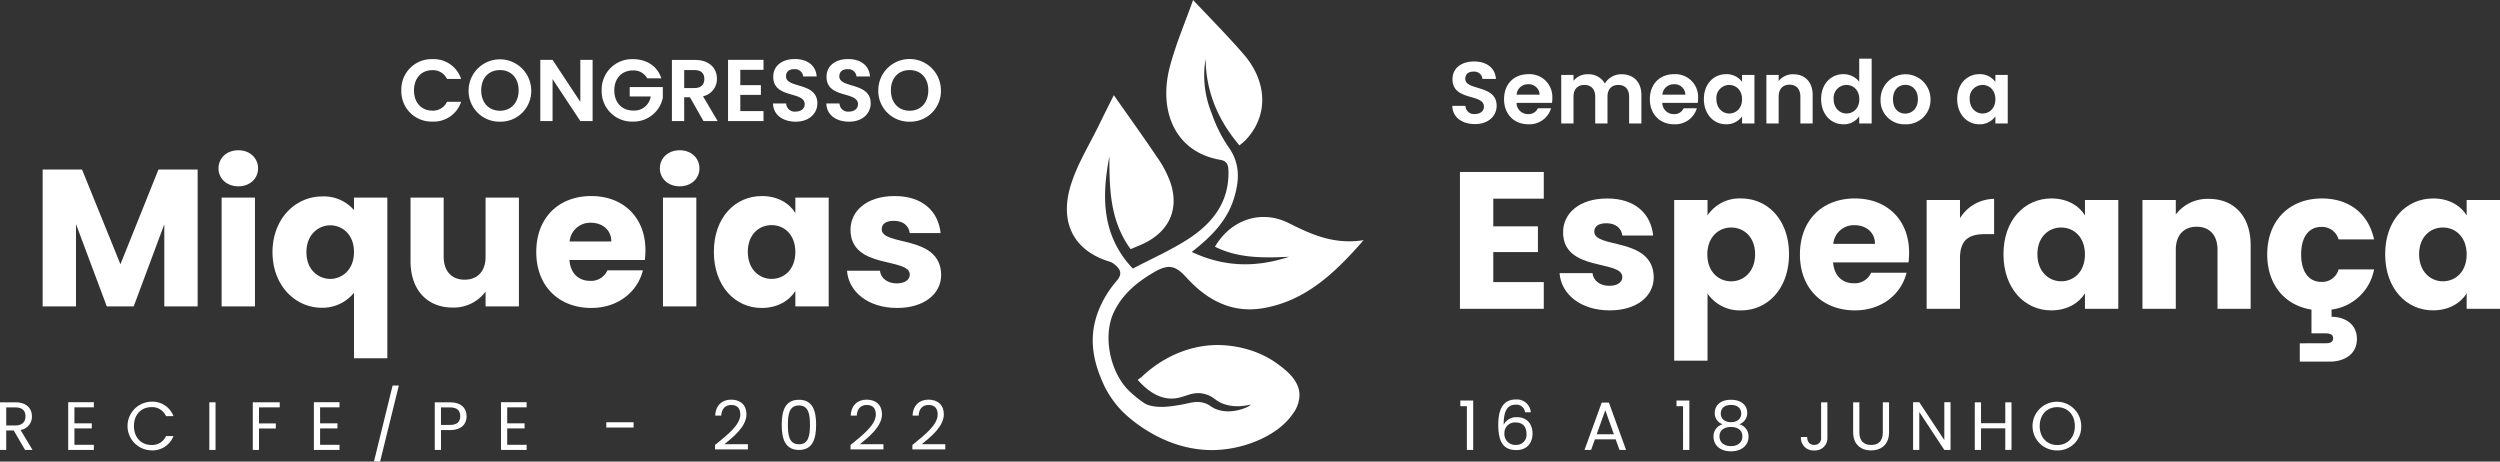 <svg id="Group_17" data-name="Group 17" xmlns="http://www.w3.org/2000/svg" xmlns:xlink="http://www.w3.org/1999/xlink" width="748.285" height="138.154" viewBox="0 0 748.285 138.154">
  <rect x="0" y="0" width="748.285" height="138.154" fill="#333333" stroke="none"/>
  <defs>
    <clipPath id="clip-path">
      <rect id="Rectangle_9" data-name="Rectangle 9" width="748.285" height="138.154" fill="none"/>
    </clipPath>
  </defs>
  <g id="Group_16" data-name="Group 16" clip-path="url(#clip-path)">
    <path id="Path_3" data-name="Path 3" d="M4.6,120.414c3.355,0,4.953,1.862,4.953,4.194a4.024,4.024,0,0,1-3.4,4.093l3.581,5.975H7.508l-3.4-5.832H1.861v5.832H0V120.414Zm0,1.534H1.861v5.4H4.6c2.107,0,3.028-1.145,3.028-2.742,0-1.616-.9-2.66-3.028-2.66" fill="#fff"/>
    <path id="Path_4" data-name="Path 4" d="M28.087,121.927H22.275V126.7h5.2v1.534h-5.2v4.911h5.812v1.534H20.413V120.393h7.674Z" fill="#fff"/>
    <path id="Path_5" data-name="Path 5" d="M45.309,120.229a6.713,6.713,0,0,1,6.609,4.317h-2.23a4.486,4.486,0,0,0-4.379-2.679c-2.987,0-5.218,2.169-5.218,5.668,0,3.478,2.231,5.647,5.218,5.647a4.5,4.5,0,0,0,4.379-2.66h2.23a6.706,6.706,0,0,1-6.609,4.276,7.286,7.286,0,0,1,0-14.569" fill="#fff"/>
    <rect id="Rectangle_7" data-name="Rectangle 7" width="1.862" height="14.262" transform="translate(62.652 120.414)" fill="#fff"/>
    <path id="Path_6" data-name="Path 6" d="M75.661,120.414h8.063v1.514h-6.2v4.808h5.034v1.515H77.523v6.425H75.661Z" fill="#fff"/>
    <path id="Path_7" data-name="Path 7" d="M101.621,121.927H95.809V126.7h5.2v1.534h-5.2v4.911h5.812v1.534H93.948V120.393h7.673Z" fill="#fff"/>
    <path id="Path_8" data-name="Path 8" d="M117.514,115.4h1.862l-5.606,22.754h-1.842Z" fill="#fff"/>
    <path id="Path_9" data-name="Path 9" d="M134.736,128.721h-2.742v5.954h-1.862V120.414h4.6c3.355,0,4.932,1.841,4.932,4.173,0,2.169-1.392,4.134-4.932,4.134m0-1.535c2.128,0,3.028-1,3.028-2.6,0-1.657-.9-2.639-3.028-2.639h-2.742v5.238Z" fill="#fff"/>
    <path id="Path_10" data-name="Path 10" d="M157.627,121.927h-5.812V126.7h5.2v1.534h-5.2v4.911h5.812v1.534h-7.674V120.393h7.674Z" fill="#fff"/>
    <rect id="Rectangle_8" data-name="Rectangle 8" width="8.164" height="1.576" transform="translate(181.475 126.388)" fill="#fff"/>
    <path id="Path_11" data-name="Path 11" d="M214.018,133.182c3.888-3.131,7.571-6.077,7.571-9.105,0-1.638-.717-2.866-2.721-2.866-1.924,0-2.907,1.33-2.988,3.193h-1.8c.122-3.152,2.107-4.788,4.767-4.788,2.782,0,4.583,1.636,4.583,4.378,0,3.683-3.97,6.814-6.609,8.962h7.039v1.556h-9.842Z" fill="#fff"/>
    <path id="Path_12" data-name="Path 12" d="M239.139,119.657c4.071,0,5.136,3.232,5.136,7.469,0,4.3-1.065,7.549-5.136,7.549-4.093,0-5.157-3.253-5.157-7.549,0-4.237,1.064-7.469,5.157-7.469m0,1.7c-2.927,0-3.315,2.7-3.315,5.771,0,3.191.388,5.851,3.315,5.851,2.9,0,3.294-2.66,3.294-5.851,0-3.07-.389-5.771-3.294-5.771" fill="#fff"/>
    <path id="Path_13" data-name="Path 13" d="M254.579,133.182c3.888-3.131,7.571-6.077,7.571-9.105,0-1.638-.716-2.866-2.721-2.866-1.923,0-2.906,1.33-2.988,3.193h-1.8c.123-3.152,2.107-4.788,4.767-4.788,2.783,0,4.584,1.636,4.584,4.378,0,3.683-3.97,6.814-6.609,8.962h7.039v1.556h-9.843Z" fill="#fff"/>
    <path id="Path_14" data-name="Path 14" d="M273.091,133.182c3.888-3.131,7.571-6.077,7.571-9.105,0-1.638-.716-2.866-2.721-2.866-1.923,0-2.906,1.33-2.988,3.193h-1.8c.123-3.152,2.107-4.788,4.767-4.788,2.783,0,4.584,1.636,4.584,4.378,0,3.683-3.97,6.814-6.609,8.962h7.039v1.556h-9.843Z" fill="#fff"/>
    <path id="Path_15" data-name="Path 15" d="M439.061,121.58H437.1v-1.7h3.847v14.794h-1.883Z" fill="#fff"/>
    <path id="Path_16" data-name="Path 16" d="M456.471,123.4a2.552,2.552,0,0,0-2.8-2.271c-2.354,0-3.622,1.617-3.6,6.015a4.23,4.23,0,0,1,4.011-2.27c2.763,0,4.624,1.821,4.624,4.931,0,2.7-1.6,4.911-4.829,4.911-4.379,0-5.422-3.152-5.422-7.632,0-4.646,1.493-7.51,5.238-7.51a4.179,4.179,0,0,1,4.5,3.826Zm-6.179,6.262a3.238,3.238,0,0,0,3.479,3.5,3,3,0,0,0,3.129-3.295c0-2.087-1.084-3.417-3.212-3.417a3.144,3.144,0,0,0-3.4,3.213" fill="#fff"/>
    <path id="Path_17" data-name="Path 17" d="M483.594,131.505h-6.22l-1.146,3.171h-1.965l5.157-14.18h2.148l5.137,14.18H484.74Zm-3.11-8.718-2.578,7.2h5.156Z" fill="#fff"/>
    <path id="Path_18" data-name="Path 18" d="M503.761,121.58H501.8v-1.7h3.848v14.794h-1.883Z" fill="#fff"/>
    <path id="Path_19" data-name="Path 19" d="M513.251,123.585c0-2.169,1.637-3.928,4.85-3.928s4.87,1.78,4.87,3.928a3.555,3.555,0,0,1-2.374,3.4,3.727,3.727,0,0,1,2.762,3.7c0,2.681-2.127,4.4-5.258,4.4-3.111,0-5.218-1.718-5.218-4.4a3.7,3.7,0,0,1,2.742-3.7,3.44,3.44,0,0,1-2.374-3.4m1.412,7.039c0,1.74,1.33,2.906,3.438,2.906s3.417-1.187,3.417-2.906c0-1.9-1.473-2.824-3.417-2.824-1.9,0-3.438.86-3.438,2.824m6.507-6.814c0-1.7-1.207-2.6-3.069-2.6-1.822,0-3.049.88-3.049,2.62,0,1.535,1.248,2.537,3.049,2.537,1.821,0,3.069-1.023,3.069-2.558" fill="#fff"/>
    <path id="Path_20" data-name="Path 20" d="M545.08,120.414h1.883v10.538a3.674,3.674,0,0,1-3.949,3.867,3.728,3.728,0,0,1-3.97-4.01h1.862c.021,1.309.635,2.353,2.108,2.353a1.97,1.97,0,0,0,2.066-2.21Z" fill="#fff"/>
    <path id="Path_21" data-name="Path 21" d="M554.672,120.414h1.862v9.023c0,2.62,1.412,3.746,3.52,3.746s3.5-1.126,3.5-3.746v-9.023h1.862v9c0,3.7-2.435,5.4-5.382,5.4s-5.361-1.7-5.361-5.4Z" fill="#fff"/>
    <path id="Path_22" data-name="Path 22" d="M583.824,120.393v14.282h-1.862l-7.49-11.356v11.356h-1.861V120.393h1.861l7.49,11.336V120.393Z" fill="#fff"/>
    <path id="Path_23" data-name="Path 23" d="M600.208,128.21h-7.265v6.466h-1.861V120.414h1.861v6.262h7.265v-6.262h1.861v14.262h-1.861Z" fill="#fff"/>
    <path id="Path_24" data-name="Path 24" d="M615.773,134.819a7.286,7.286,0,1,1,7.162-7.284,7.035,7.035,0,0,1-7.162,7.284m0-1.616c3.008,0,5.258-2.189,5.258-5.668,0-3.5-2.25-5.668-5.258-5.668s-5.26,2.169-5.26,5.668c0,3.479,2.251,5.668,5.26,5.668" fill="#fff"/>
    <path id="Path_25" data-name="Path 25" d="M355.023,82.945c6.217,6.924,13.792,10.939,23.232,9.266,12.529-2.22,21.247-10.407,29.892-20.327-8.781,1.389-15.549-1.656-22.374-5.092-8.254-4.155-17.345-1.086-22.116,7.054,7.081,3.536,14.621,3.356,22.2,3.011-9.726,3.21-19.268,3.207-29.146-1.447,5.879-4.576,10.562-9.339,12.629-16.027,1.654-5.35,1.928-10.484-1.707-15.473a41.859,41.859,0,0,1-4.945-9.96,29.831,29.831,0,0,1-1.826-16.381c.09,9.92,3.719,18.39,10.127,25.948.68-.574,1.2-.945,1.639-1.393C379.622,35,379.579,24.7,372.208,16.2c-4.76-5.493-9.9-10.652-15.1-16.2-2.35,6.654-5.2,13.239-6.986,20.1-3.373,12.952,1.44,25.415,15.217,27.761,1.833.312,2.3,1.437,2.352,3.148.311,9.654-4.977,16.068-12.508,20.832-5.083,3.215-10.641,5.679-16.116,8.547-9.272-9.788-9.382-21.431-7-33.6-.035,9.677.158,19.3,6.346,27.786,1.606-.7,3.084-1.245,4.475-1.961,7.214-3.715,10.019-10.163,7.466-17.9a31.62,31.62,0,0,0-3.959-7.574c-4.359-6.467-8.915-12.8-13.016-18.647-1.229,2.467-2.8,5.553-4.311,8.672-2.949,6.1-6.662,11.978-8.61,18.388-3.362,11.06.906,19.4,11.451,22.7a4.378,4.378,0,0,1,1.424.67c1.822,1.456,2.941,2.831.857,5.2a30.843,30.843,0,0,0-4.677,7.2c-4.054,8.66-2.666,16.621,1.305,24.753a30.276,30.276,0,0,0,5.083,7.031c1.918,1.918,13.427,12.761,29.4,11.506,8.082-.635,17.423-4.426,21.734-10.866a9.421,9.421,0,0,0,1.917-5.753c-.191-4.261-3.985-7.162-6.392-8.949-8.163-6.062-17.61-5.816-19.176-5.753-11.673.464-19.463,7.4-21.734,9.588l-1.128.806c3.831,4.351,7.132,5.42,9.438,5.586,4.412.318,6.5-2.546,10.867-1.278,2.833.823,2.989,2.331,6.392,3.2,4,1.016,6.98-.258,7.031,0,.072.353-5.431,3.171-10.227,1.278-1.748-.69-1.928-1.423-3.835-1.918-2.417-.626-3.848.106-7.032.64-2.8.468-6.356,1.064-9.588,0-1.471-.485-5.131-3.557-6.489-5.114-5.017-5.753-6.877-15.782-3.752-22.5,2.579-5.545,7.1-9.221,12.251-12.194,4.1-2.367,6.264-1.955,9.434,1.575" fill="#fff"/>
    <path id="Path_26" data-name="Path 26" d="M129.413,17.7a8.625,8.625,0,0,1,8.6,5.924h-4.221a4.615,4.615,0,0,0-4.4-2.621c-3.2,0-5.479,2.333-5.479,6.055,0,3.7,2.28,6.056,5.479,6.056a4.6,4.6,0,0,0,4.4-2.647h4.221a8.593,8.593,0,0,1-8.6,5.923,9.021,9.021,0,0,1-9.28-9.332,9.043,9.043,0,0,1,9.28-9.358" fill="#fff"/>
    <path id="Path_27" data-name="Path 27" d="M149.645,36.419a9.2,9.2,0,0,1-9.385-9.384,9.372,9.372,0,0,1,18.743,0,9.159,9.159,0,0,1-9.358,9.384m0-3.276c3.3,0,5.584-2.386,5.584-6.108s-2.281-6.056-5.584-6.056c-3.329,0-5.61,2.333-5.61,6.056s2.281,6.108,5.61,6.108" fill="#fff"/>
    <path id="Path_28" data-name="Path 28" d="M177.375,17.912V36.236H173.7l-8.31-12.556V36.236h-3.67V17.912h3.67l8.31,12.583V17.912Z" fill="#fff"/>
    <path id="Path_29" data-name="Path 29" d="M197.948,23.443h-4.221a4.6,4.6,0,0,0-4.3-2.358c-3.277,0-5.557,2.333-5.557,5.976,0,3.723,2.306,6.029,5.715,6.029a4.967,4.967,0,0,0,5.19-4.22h-6.292V26.065h9.909v3.2a8.94,8.94,0,0,1-8.938,7.13,9.056,9.056,0,0,1-9.36-9.332,9.072,9.072,0,0,1,9.333-9.358c4.089,0,7.34,2.07,8.52,5.74" fill="#fff"/>
    <path id="Path_30" data-name="Path 30" d="M207.984,17.938c4.4,0,6.605,2.543,6.605,5.61a5.282,5.282,0,0,1-4.168,5.269l4.378,7.419h-4.247l-4.037-7.13h-1.729v7.13h-3.671v-18.3Zm-.132,3.041h-3.066v5.374h3.066c2.045,0,2.963-1.074,2.963-2.727,0-1.625-.918-2.647-2.963-2.647" fill="#fff"/>
    <path id="Path_31" data-name="Path 31" d="M228.53,20.9h-6.946v4.587h6.16V28.4h-6.16v4.85h6.946v2.988H217.913V17.912H228.53Z" fill="#fff"/>
    <path id="Path_32" data-name="Path 32" d="M238.174,36.42c-3.8,0-6.737-1.992-6.79-5.452h3.933A2.51,2.51,0,0,0,238.1,33.4c1.73,0,2.753-.917,2.753-2.228,0-3.958-9.438-1.572-9.411-8.2,0-3.3,2.674-5.3,6.449-5.3,3.748,0,6.317,1.913,6.553,5.217H240.4a2.417,2.417,0,0,0-2.623-2.176c-1.441-.053-2.516.655-2.516,2.149,0,3.67,9.385,1.625,9.385,8.074,0,2.884-2.307,5.479-6.475,5.479" fill="#fff"/>
    <path id="Path_33" data-name="Path 33" d="M254.134,36.42c-3.8,0-6.737-1.992-6.789-5.452h3.932a2.512,2.512,0,0,0,2.779,2.437c1.729,0,2.752-.917,2.752-2.228,0-3.958-9.437-1.572-9.411-8.2,0-3.3,2.675-5.3,6.449-5.3,3.749,0,6.317,1.913,6.554,5.217h-4.037a2.416,2.416,0,0,0-2.622-2.176c-1.442-.053-2.516.655-2.516,2.149,0,3.67,9.385,1.625,9.385,8.074,0,2.884-2.308,5.479-6.476,5.479" fill="#fff"/>
    <path id="Path_34" data-name="Path 34" d="M272.271,36.419a9.2,9.2,0,0,1-9.386-9.384,9.371,9.371,0,0,1,18.743,0,9.159,9.159,0,0,1-9.357,9.384m0-3.276c3.3,0,5.583-2.386,5.583-6.108s-2.281-6.056-5.583-6.056c-3.33,0-5.611,2.333-5.611,6.056s2.281,6.108,5.611,6.108" fill="#fff"/>
    <path id="Path_35" data-name="Path 35" d="M12.767,50.746H24.554L36.049,79.1,47.427,50.746H59.156V91.707H49.177V67.142l-9.16,24.565H31.964L22.746,67.084V91.707H12.767Z" fill="#fff"/>
    <path id="Path_36" data-name="Path 36" d="M65.4,50.4c0-3.034,2.393-5.427,5.952-5.427,3.5,0,5.893,2.393,5.893,5.427,0,2.976-2.392,5.368-5.893,5.368-3.559,0-5.952-2.392-5.952-5.368m.934,8.753h9.978V91.707H66.334Z" fill="#fff"/>
    <path id="Path_37" data-name="Path 37" d="M96.443,58.8a11.862,11.862,0,0,1,9.511,4.085V59.148h9.978v48.08h-9.978V87.622a12.091,12.091,0,0,1-9.628,4.493c-7.994,0-14.762-6.71-14.762-16.629S88.332,58.8,96.443,58.8m2.392,8.636c-3.325,0-7.118,2.567-7.118,8.053s3.793,7.993,7.118,7.993c3.385,0,7.119-2.567,7.119-8.052s-3.734-7.994-7.119-7.994" fill="#fff"/>
    <path id="Path_38" data-name="Path 38" d="M155.318,91.707H145.34V87.272a11.864,11.864,0,0,1-9.861,4.786c-7.527,0-12.6-5.194-12.6-13.888V59.148h9.92v17.68c0,4.435,2.508,6.885,6.243,6.885,3.85,0,6.3-2.45,6.3-6.885V59.148h9.978Z" fill="#fff"/>
    <path id="Path_39" data-name="Path 39" d="M176.967,92.173c-9.57,0-16.455-6.418-16.455-16.746s6.769-16.746,16.455-16.746c9.511,0,16.221,6.3,16.221,16.221a25.15,25.15,0,0,1-.175,2.918H170.431c.351,4.259,2.977,6.243,6.186,6.243a5.3,5.3,0,0,0,5.193-3.151h10.619c-1.575,6.36-7.351,11.261-15.462,11.261m-6.477-19.9h12.487c0-3.559-2.8-5.6-6.127-5.6a6.173,6.173,0,0,0-6.36,5.6" fill="#fff"/>
    <path id="Path_40" data-name="Path 40" d="M197.508,50.4c0-3.034,2.392-5.427,5.951-5.427,3.5,0,5.894,2.393,5.894,5.427,0,2.976-2.393,5.368-5.894,5.368-3.559,0-5.951-2.392-5.951-5.368m.933,8.753h9.978V91.707h-9.978Z" fill="#fff"/>
    <path id="Path_41" data-name="Path 41" d="M228.024,58.682c4.844,0,8.286,2.216,10.036,5.076v-4.61h9.979V91.707H238.06V87.1c-1.808,2.859-5.251,5.076-10.094,5.076-7.935,0-14.295-6.535-14.295-16.805s6.36-16.687,14.353-16.687m2.918,8.693c-3.734,0-7.119,2.8-7.119,7.994s3.385,8.11,7.119,8.11c3.793,0,7.118-2.858,7.118-8.051s-3.325-8.053-7.118-8.053" fill="#fff"/>
    <path id="Path_42" data-name="Path 42" d="M268.521,92.174c-8.694,0-14.529-4.843-15-11.145h9.86c.235,2.276,2.276,3.793,5.019,3.793,2.566,0,3.909-1.167,3.909-2.626,0-5.251-17.739-1.459-17.739-13.42,0-5.543,4.727-10.094,13.246-10.094,8.4,0,13.071,4.668,13.713,11.086h-9.22c-.292-2.217-1.984-3.676-4.784-3.676-2.335,0-3.619.934-3.619,2.509,0,5.193,17.623,1.517,17.8,13.654,0,5.659-5.018,9.919-13.186,9.919" fill="#fff"/>
    <path id="Path_43" data-name="Path 43" d="M441.49,37.143c-3.8,0-6.737-1.992-6.79-5.452h3.933a2.51,2.51,0,0,0,2.778,2.437c1.73,0,2.753-.917,2.753-2.228,0-3.958-9.438-1.572-9.411-8.2,0-3.3,2.674-5.3,6.448-5.3,3.749,0,6.318,1.913,6.554,5.217h-4.037a2.415,2.415,0,0,0-2.622-2.176c-1.441-.053-2.516.655-2.516,2.149,0,3.67,9.385,1.625,9.385,8.074,0,2.884-2.307,5.479-6.475,5.479" fill="#fff"/>
    <path id="Path_44" data-name="Path 44" d="M457.475,37.2c-4.22,0-7.287-2.936-7.287-7.5,0-4.588,2.988-7.5,7.287-7.5a6.819,6.819,0,0,1,7.157,7.183,8.539,8.539,0,0,1-.1,1.416H453.911a3.4,3.4,0,0,0,3.486,3.355,2.994,2.994,0,0,0,2.91-1.757h3.958a6.75,6.75,0,0,1-6.79,4.8m-3.539-8.86h6.895a3.227,3.227,0,0,0-3.46-3.12,3.374,3.374,0,0,0-3.435,3.12" fill="#fff"/>
    <path id="Path_45" data-name="Path 45" d="M487.619,28.938c0-2.307-1.284-3.513-3.225-3.513-1.965,0-3.25,1.206-3.25,3.513v8.021h-3.67V28.938c0-2.307-1.285-3.513-3.224-3.513-1.992,0-3.277,1.206-3.277,3.513v8.021H467.3V22.437h3.67v1.756a5.29,5.29,0,0,1,4.273-1.966A5.559,5.559,0,0,1,480.357,25a5.753,5.753,0,0,1,4.982-2.778c3.486,0,5.95,2.2,5.95,6.213v8.519h-3.67Z" fill="#fff"/>
    <path id="Path_46" data-name="Path 46" d="M501.111,37.2c-4.22,0-7.287-2.936-7.287-7.5,0-4.588,2.988-7.5,7.287-7.5a6.819,6.819,0,0,1,7.157,7.183,8.536,8.536,0,0,1-.105,1.416H497.547a3.4,3.4,0,0,0,3.486,3.355,2.993,2.993,0,0,0,2.91-1.757H507.9a6.75,6.75,0,0,1-6.79,4.8m-3.538-8.86h6.894a3.227,3.227,0,0,0-3.46-3.12,3.373,3.373,0,0,0-3.434,3.12" fill="#fff"/>
    <path id="Path_47" data-name="Path 47" d="M516.626,22.2a5.749,5.749,0,0,1,4.8,2.307v-2.07h3.7V36.96h-3.7V34.837A5.732,5.732,0,0,1,516.6,37.2c-3.67,0-6.605-3.015-6.605-7.55s2.935-7.446,6.632-7.446m.944,3.225a3.873,3.873,0,0,0-3.827,4.221c0,2.752,1.86,4.325,3.827,4.325,2.019,0,3.854-1.521,3.854-4.273s-1.835-4.273-3.854-4.273" fill="#fff"/>
    <path id="Path_48" data-name="Path 48" d="M538.879,28.938c0-2.333-1.285-3.592-3.225-3.592-1.992,0-3.277,1.259-3.277,3.592v8.021h-3.67V22.437h3.67v1.809a5.423,5.423,0,0,1,4.378-2.019c3.382,0,5.794,2.2,5.794,6.213v8.519h-3.67Z" fill="#fff"/>
    <path id="Path_49" data-name="Path 49" d="M551.745,22.2a5.96,5.96,0,0,1,4.745,2.255V17.562h3.723v19.4H556.49V34.811a5.488,5.488,0,0,1-4.771,2.386c-3.7,0-6.632-3.015-6.632-7.55s2.935-7.446,6.658-7.446m.918,3.225a3.874,3.874,0,0,0-3.828,4.221c0,2.752,1.861,4.325,3.828,4.325,2.019,0,3.854-1.521,3.854-4.273s-1.835-4.273-3.854-4.273" fill="#fff"/>
    <path id="Path_50" data-name="Path 50" d="M570.248,37.2a7.108,7.108,0,0,1-7.366-7.5,7.471,7.471,0,1,1,14.942,0,7.26,7.26,0,0,1-7.576,7.5m0-3.2c1.939,0,3.8-1.416,3.8-4.3,0-2.91-1.809-4.3-3.749-4.3s-3.7,1.39-3.7,4.3c0,2.883,1.678,4.3,3.644,4.3" fill="#fff"/>
    <path id="Path_51" data-name="Path 51" d="M592.445,22.2a5.748,5.748,0,0,1,4.8,2.307v-2.07h3.7V36.96h-3.7V34.837a5.731,5.731,0,0,1-4.825,2.36c-3.67,0-6.605-3.015-6.605-7.55s2.935-7.446,6.632-7.446m.944,3.225a3.873,3.873,0,0,0-3.827,4.221c0,2.752,1.86,4.325,3.827,4.325,2.019,0,3.854-1.521,3.854-4.273s-1.835-4.273-3.854-4.273" fill="#fff"/>
    <path id="Path_52" data-name="Path 52" d="M462.073,59.463H446.961v8.286h13.362v7.7H446.961v8.986h15.112v7.994h-25.09V51.47h25.09Z" fill="#fff"/>
    <path id="Path_53" data-name="Path 53" d="M481.8,92.9c-8.694,0-14.529-4.843-15-11.145h9.861c.234,2.276,2.276,3.793,5.018,3.793,2.567,0,3.91-1.167,3.91-2.626,0-5.251-17.738-1.459-17.738-13.42,0-5.543,4.725-10.094,13.245-10.094,8.4,0,13.07,4.668,13.712,11.086h-9.219c-.292-2.217-1.984-3.676-4.785-3.676-2.334,0-3.617.934-3.617,2.509,0,5.193,17.621,1.517,17.8,13.654,0,5.659-5.018,9.919-13.187,9.919" fill="#fff"/>
    <path id="Path_54" data-name="Path 54" d="M521.125,59.4c7.993,0,14.353,6.418,14.353,16.687S529.118,92.9,521.125,92.9a11.712,11.712,0,0,1-10.037-5.018v20.073H501.11V59.871h9.978v4.61A11.476,11.476,0,0,1,521.125,59.4M518.149,68.1c-3.734,0-7.119,2.859-7.119,8.053s3.385,8.051,7.119,8.051c3.792,0,7.177-2.916,7.177-8.11s-3.385-7.994-7.177-7.994" fill="#fff"/>
    <path id="Path_55" data-name="Path 55" d="M555.2,92.9c-9.571,0-16.456-6.418-16.456-16.746S545.516,59.4,555.2,59.4c9.51,0,16.22,6.3,16.22,16.221a25.15,25.15,0,0,1-.175,2.918H548.667c.35,4.259,2.976,6.243,6.185,6.243a5.3,5.3,0,0,0,5.193-3.151h10.619C569.089,88,563.313,92.9,555.2,92.9M548.725,73h12.487c0-3.559-2.8-5.6-6.127-5.6a6.173,6.173,0,0,0-6.36,5.6" fill="#fff"/>
    <path id="Path_56" data-name="Path 56" d="M586.653,92.43h-9.979V59.871h9.979V65.3a12.137,12.137,0,0,1,10.211-5.776V70.082h-2.742c-4.727,0-7.469,1.634-7.469,7.236Z" fill="#fff"/>
    <path id="Path_57" data-name="Path 57" d="M614.02,59.4c4.843,0,8.285,2.216,10.035,5.076v-4.61h9.979V92.43h-9.979V87.821C622.247,90.68,618.8,92.9,613.961,92.9c-7.935,0-14.295-6.535-14.295-16.805S606.026,59.4,614.02,59.4m2.918,8.693c-3.735,0-7.119,2.8-7.119,7.994s3.384,8.11,7.119,8.11c3.792,0,7.117-2.858,7.117-8.051S620.73,68.1,616.938,68.1" fill="#fff"/>
    <path id="Path_58" data-name="Path 58" d="M663.733,74.751c0-4.435-2.45-6.886-6.243-6.886s-6.243,2.451-6.243,6.886v17.68h-9.979V59.872h9.979v4.317a11.937,11.937,0,0,1,9.861-4.667c7.526,0,12.545,5.134,12.545,13.887V92.431h-9.92Z" fill="#fff"/>
    <path id="Path_59" data-name="Path 59" d="M694.952,59.4c8.169,0,13.945,4.492,15.638,12.253H699.97a5.144,5.144,0,0,0-5.193-3.734c-3.559,0-6.011,2.8-6.011,8.227s2.452,8.228,6.011,8.228a5.066,5.066,0,0,0,5.193-3.735h10.62a14.863,14.863,0,0,1-12.72,12.02v2.159c3.5,0,7.585,1.809,7.585,6.651,0,4.785-4.085,6.769-8.11,6.769h-8.987v-5.484H696c1.458,0,2.334-.351,2.334-1.518,0-1.108-.876-1.458-2.334-1.458h-4.144V92.664c-7.877-1.226-13.245-7.352-13.245-16.513,0-10.269,6.769-16.746,16.338-16.746" fill="#fff"/>
    <path id="Path_60" data-name="Path 60" d="M728.27,59.4c4.844,0,8.286,2.216,10.037,5.076v-4.61h9.978V92.43h-9.978V87.821c-1.809,2.859-5.252,5.076-10.1,5.076-7.935,0-14.295-6.535-14.295-16.805S720.277,59.4,728.27,59.4m2.918,8.693c-3.734,0-7.119,2.8-7.119,7.994s3.385,8.11,7.119,8.11c3.793,0,7.119-2.858,7.119-8.051s-3.326-8.053-7.119-8.053" fill="#fff"/>
  </g>
</svg>
